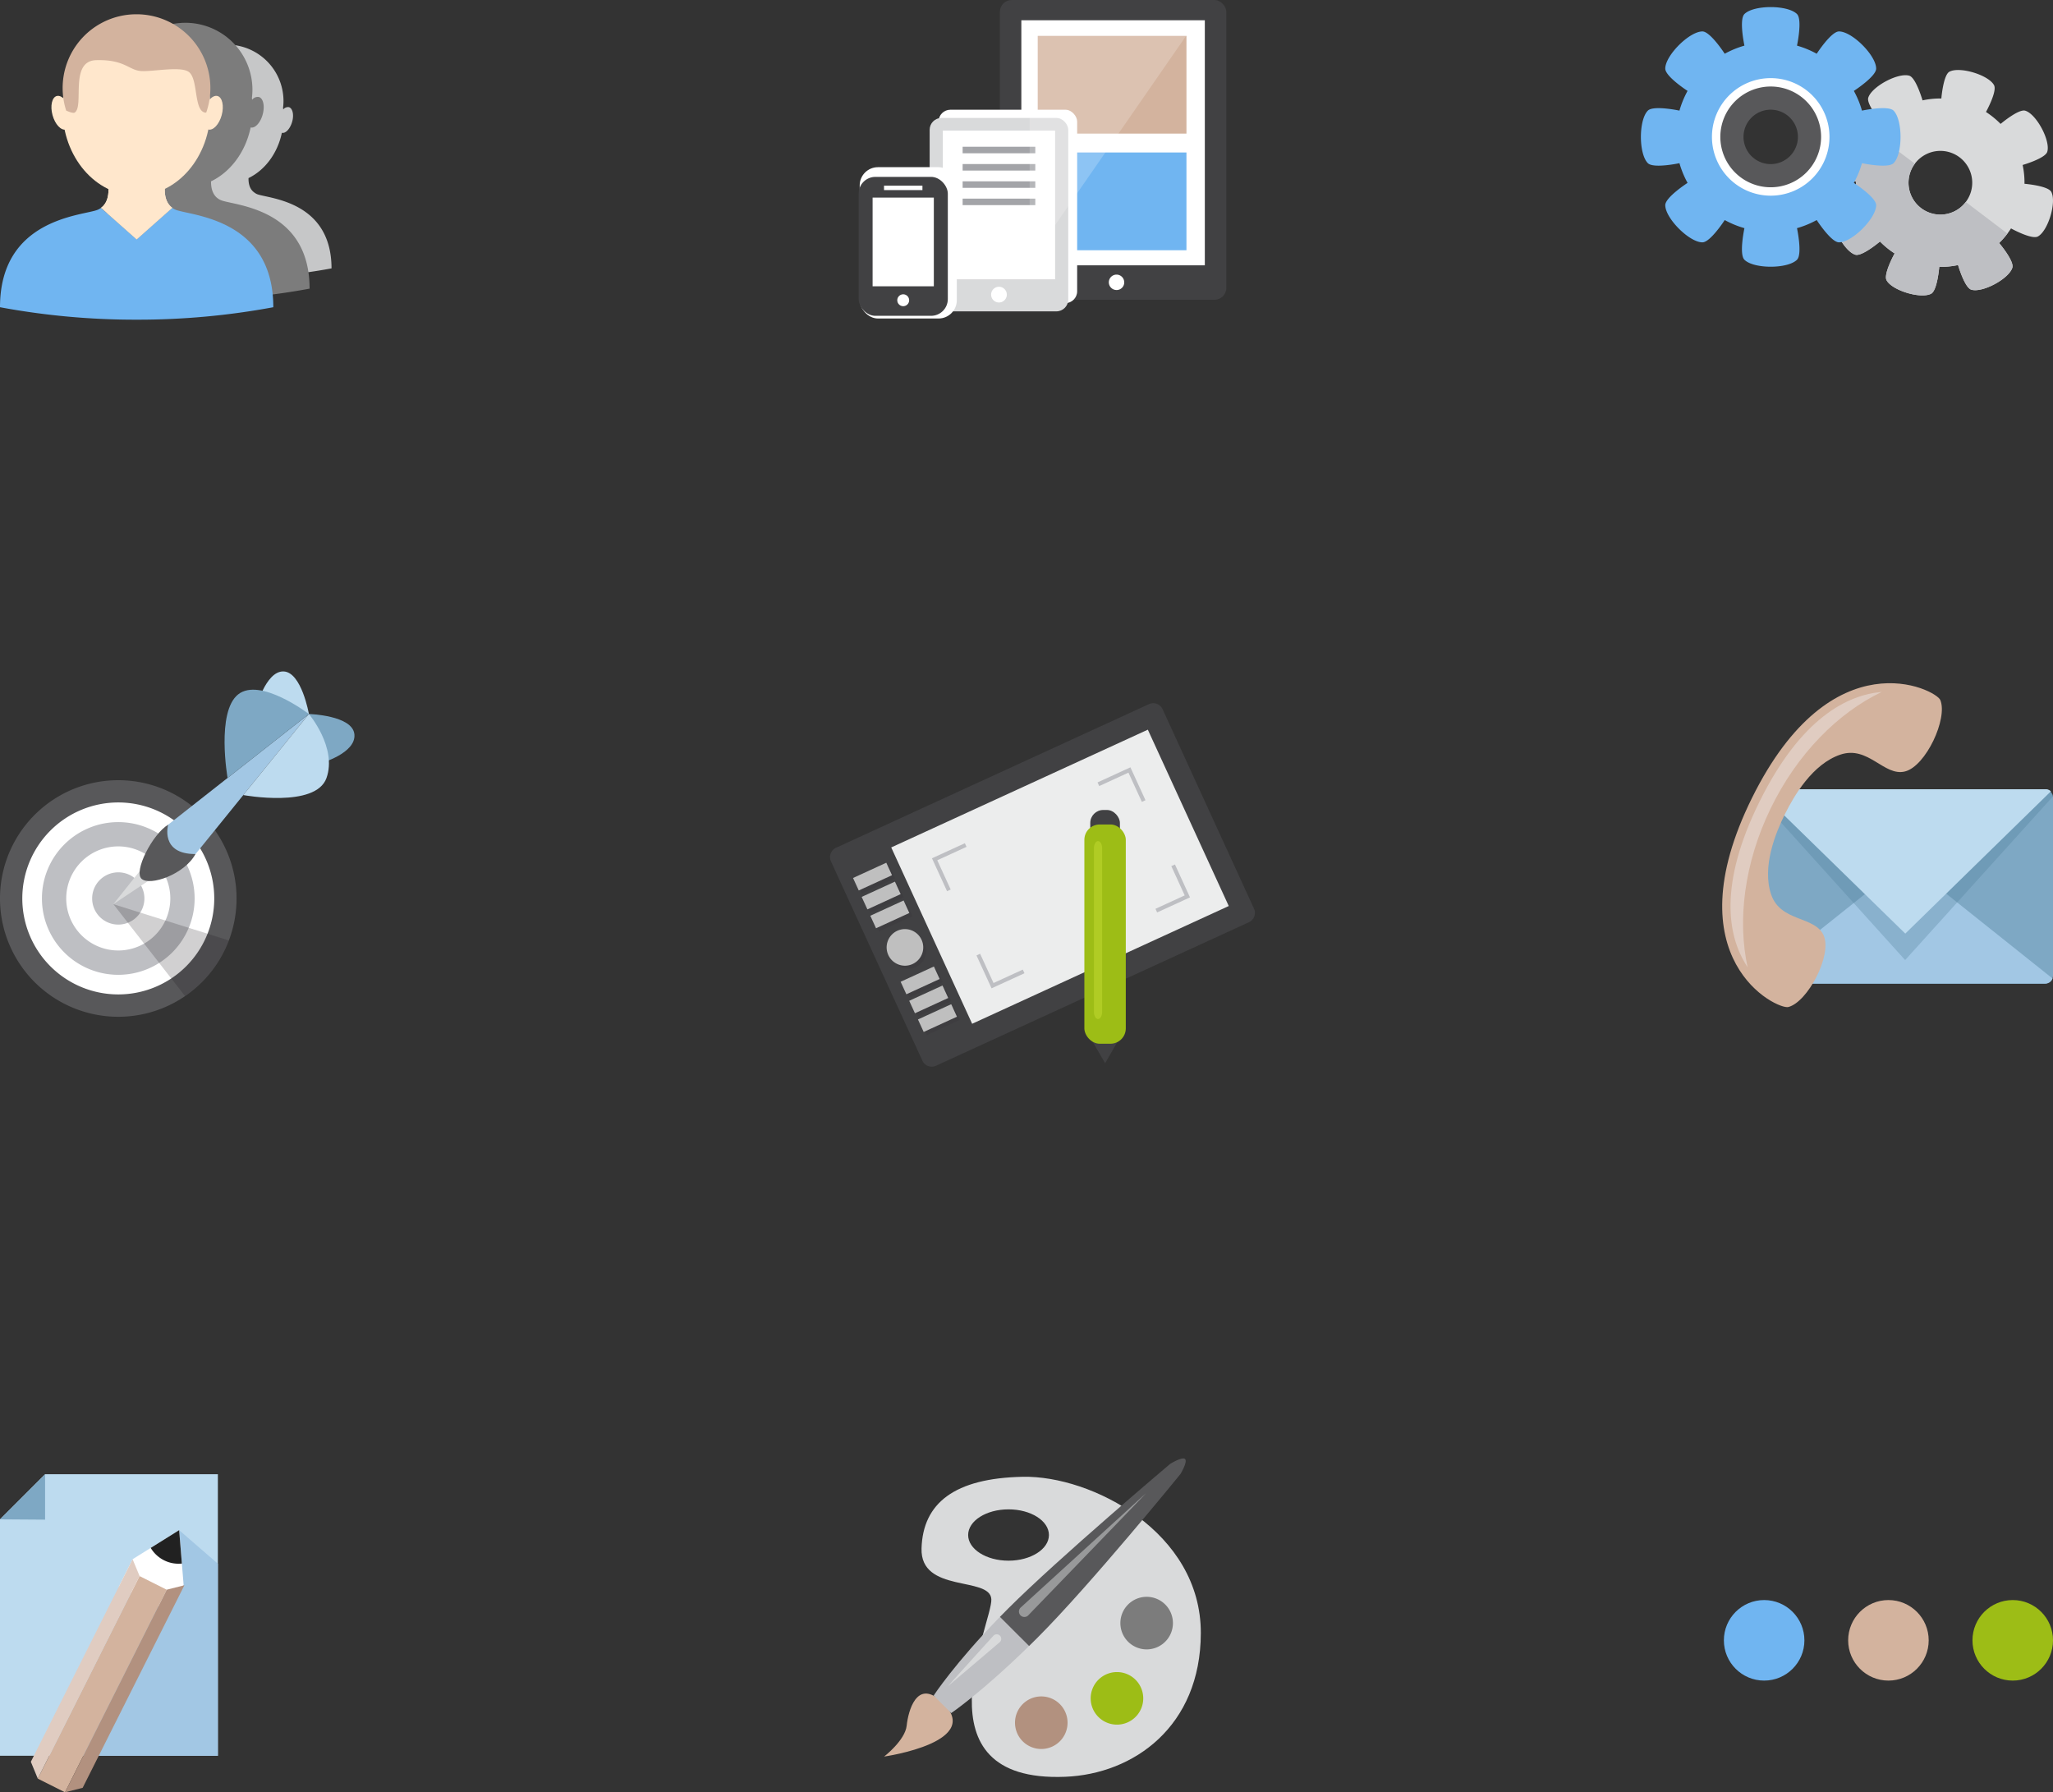 <svg xmlns="http://www.w3.org/2000/svg" viewBox="0 0 800 698.35"><rect x="0" y="0" width="800" height="698.35" fill="#333333" stroke="none"/><defs><style>.cls-1{fill:#d9dadb}.cls-2{fill:#b2917f}.cls-3{fill:#9dbd16}.cls-4{fill:#7c7c7c}.cls-5{fill:#d3b39e}.cls-6{fill:#bebfc3}.cls-7{fill:#58585a}.cls-9{fill:#7ea8c4}.cls-10{fill:#a2c7e4}.cls-12{fill:#bddbef}.cls-13{fill:#e0ccc1}.cls-14{fill:#70b5f1}.cls-15{fill:#fff}.cls-17{fill:#414143}.cls-19{fill:#3e3d40}.cls-20{fill:#bfbfbf}.cls-22{fill:none;stroke:#bebfc3;stroke-miterlimit:10;stroke-width:1.56px}.cls-24{fill:#a3a4a8}.cls-27{fill:#ffe7cc}</style></defs><g id="Layer_2" data-name="Layer 2"><g id="Layer_1-2" data-name="Layer 1"><path class="cls-1" d="M398.58 575.42c-26.68.53-38.95 10.28-39.48 27.89s26.67 10.73 27.2 19.8-30.41 71.61 28.81 69.2c26.66-1.08 52.72-19.59 52.82-55.93.12-39.48-42.68-61.49-69.35-60.96zM393 608.11c-8.69 0-15.74-4.49-15.74-10s7-10 15.74-10 15.74 4.49 15.74 10-7.07 10-15.74 10z"/><path class="cls-2" d="M416 671.25A10.24 10.24 0 11405.78 661 10.24 10.24 0 01416 671.25z"/><path class="cls-3" d="M445.49 661.75a10.24 10.24 0 11-10.24-10.24 10.24 10.24 0 0110.24 10.24z"/><path class="cls-4" d="M457.06 632.43a10.24 10.24 0 11-10.23-10.24 10.23 10.23 0 0110.23 10.24z"/><path class="cls-5" d="M366.23 662.43c18.89 16.21-21.71 22-21.71 22s8.18-6.31 8.79-12.05 3.85-17.73 12.92-9.95z"/><path class="cls-6" d="M389.65 630c-17.58 18.06-25.83 30.66-25.83 30.66l6.84 6.83s11.61-7.83 30.34-26.14z"/><path class="cls-7" d="M404.33 638.07C425 617.4 460 574.34 460 574.34s2.88-4.76 1.8-5.83-5.78 1.85-5.78 1.85-43.48 36.7-63.23 56.46c-1.09 1.08-2.13 2.14-3.15 3.19L401 641.36c1.08-1.06 2.19-2.15 3.33-3.29z"/><path d="M400.61 629.48a2.11 2.11 0 01-3-.13 2.13 2.13 0 01.14-3l48.75-44.47c.88-.78-45.89 47.6-45.89 47.6z" opacity=".5" fill="#d9dadb"/><path class="cls-1" d="M387.2 637.26a1.77 1.77 0 012.5.11 1.77 1.77 0 01-.12 2.49l-20.09 17.07c-.72.65 17.71-19.67 17.71-19.67z"/><rect class="cls-9" x="685.29" y="307.54" width="114.71" height="75.73" rx="3.07"/><path class="cls-10" d="M799.81 381.25l-57.16-45.58-57.17 45.58a3.07 3.07 0 002.88 2h108.57a3.07 3.07 0 002.88-2z"/><path d="M742.38 374.08L800 310.29a3.07 3.07 0 00-3-2.75H688.36a3.07 3.07 0 00-3.07 3.07v.2z" fill="#4d7c96" opacity=".3"/><path class="cls-12" d="M686.1 308.77l56.34 55 56.74-55.44a3 3 0 00-2.06-.82H688.54a3.06 3.06 0 00-2.44 1.26z"/><path class="cls-5" d="M682.7 310.91c-31.17 63 9.83 82.59 14.17 81.47 7.52-1.95 17.12-20.14 13.78-27.85s-16.79-5.15-20.48-16 1.83-24.17 5.35-31.28 10.76-19.57 21.63-23.22 17 8.59 25.15 6.57 16.8-20.69 13.78-27.85c-1.74-4.13-42.2-24.82-73.38 38.16z"/><path class="cls-13" d="M689.88 315.2c10.34-21.42 26.32-37.44 43.37-45.59-13.3 1.15-31.4 10-47.62 42.75s-12 52.25-5.63 62.93c.33.56.67 1.09 1 1.61-4-18.3-1.35-40.52 8.88-61.7z"/><path class="cls-1" d="M799.33 74.76c-1.29-2.41-10.44-3.15-10.44-3.15a33.09 33.09 0 00-.72-7.33s8.82-2.54 9.6-5.15c1.31-4.35-4.24-14.7-8.59-16-2.6-.78-9.6 5.15-9.6 5.15a33.36 33.36 0 00-5.7-4.65s4.44-8 3.15-10.44c-2.15-4-13.39-7.39-17.39-5.25-2.41 1.29-3.15 10.44-3.15 10.44a32.51 32.51 0 00-7.33.73s-2.54-8.82-5.15-9.61c-4.35-1.31-14.69 4.24-16 8.59-.79 2.61 5.15 9.6 5.15 9.6a32.64 32.64 0 00-4.66 5.71s-8-4.44-10.44-3.16c-4 2.15-7.39 13.39-5.24 17.39 1.28 2.41 10.44 3.15 10.44 3.15a32.5 32.5 0 00.74 7.32s-8.82 2.54-9.6 5.15c-1.31 4.35 4.24 14.69 8.58 16 2.61.78 9.6-5.15 9.6-5.15a33 33 0 005.71 4.65s-4.44 8-3.15 10.44c2.14 4 13.38 7.39 17.39 5.25 2.4-1.29 3.15-10.45 3.15-10.45a32.41 32.41 0 007.32-.72s2.55 8.82 5.16 9.6c4.34 1.32 14.69-4.24 16-8.58.79-2.61-5.15-9.6-5.15-9.6a32.59 32.59 0 004.63-5.69s8 4.44 10.45 3.15c4-2.15 7.39-13.39 5.24-17.39zm-46.84 8.31A12.41 12.41 0 11768 74.78a12.4 12.4 0 01-15.51 8.29z"/><path class="cls-6" d="M782.25 91L766 78.69a12.4 12.4 0 01-19.82-14.91l-16.36-12.27c-.46.61-.9 1.23-1.32 1.88 0 0-8-4.44-10.44-3.16-4 2.15-7.39 13.39-5.24 17.39 1.28 2.41 10.44 3.15 10.44 3.15a32.5 32.5 0 00.74 7.33s-8.82 2.54-9.6 5.15c-1.31 4.35 4.24 14.69 8.58 16 2.61.78 9.6-5.15 9.6-5.15a33 33 0 005.71 4.65s-4.44 8-3.15 10.44c2.14 4 13.38 7.39 17.39 5.25 2.4-1.29 3.15-10.45 3.15-10.45a32.41 32.41 0 007.32-.72s2.55 8.82 5.16 9.6c4.34 1.32 14.69-4.24 16-8.58.79-2.61-5.15-9.6-5.15-9.6a31.54 31.54 0 003.24-3.69z"/><path class="cls-14" d="M737.87 43.1c-2.18-2.17-12.31 0-12.31 0a36.93 36.93 0 00-3.16-7.68s8.69-5.61 8.69-8.69c0-5.11-9.36-14.48-14.48-14.48-3.08 0-8.69 8.69-8.69 8.69a36.71 36.71 0 00-7.68-3.16s2.18-10.13 0-12.31c-3.62-3.61-16.86-3.61-20.48 0-2.18 2.18 0 12.31 0 12.31a36.71 36.71 0 00-7.68 3.16s-5.61-8.69-8.69-8.69c-5.12 0-14.48 9.37-14.48 14.48 0 3.08 8.69 8.69 8.69 8.69a36.93 36.93 0 00-3.16 7.68s-10.13-2.17-12.31 0c-3.62 3.62-3.62 16.86 0 20.48 2.18 2.18 12.31 0 12.31 0a36.93 36.93 0 003.16 7.68s-8.69 5.61-8.69 8.68c0 5.12 9.36 14.49 14.48 14.49 3.08 0 8.69-8.69 8.69-8.69a36.71 36.71 0 007.68 3.16s-2.18 10.13 0 12.31c3.62 3.62 16.86 3.62 20.48 0 2.18-2.18 0-12.31 0-12.31a36.71 36.71 0 007.68-3.16s5.61 8.69 8.69 8.69c5.12 0 14.48-9.37 14.48-14.49 0-3.07-8.69-8.68-8.69-8.68a36.93 36.93 0 003.16-7.68s10.13 2.18 12.31 0c3.62-3.58 3.62-16.86 0-20.48zM690 67.34a14 14 0 1114-14 14 14 0 01-14 14z"/><path class="cls-15" d="M690 30.44a22.9 22.9 0 1022.9 22.9 22.9 22.9 0 00-22.9-22.9zm0 35.26a12.36 12.36 0 1112.36-12.36A12.36 12.36 0 01690 65.7z"/><path class="cls-7" d="M690 33.71a19.63 19.63 0 1019.63 19.63A19.63 19.63 0 00690 33.71zm0 30.23a10.6 10.6 0 1110.6-10.6 10.61 10.61 0 01-10.6 10.6z"/><path class="cls-12" d="M17.57 574.43L0 592v92.12h84.9V574.43H17.57z"/><path class="cls-9" d="M0 592l17.57.12v-17.69"/><path class="cls-10" d="M69.81 596.21l15.09 13.08v74.83H27.85l41.96-87.91z"/><path class="cls-15" d="M69.81 596.21l-18.14 11.33-5.38 10.72 19.87 9.98 5.39-10.72-1.74-21.31z"/><path class="cls-5" transform="rotate(-63.33 39.862 656.228)" d="M-4.31 650.29h88.33v11.86H-4.31z"/><path class="cls-2" d="M32.21 696.61l-6.88 1.74 39.65-78.94 6.88-1.73-39.65 78.93z"/><path class="cls-13" d="M12.02 686.47l2.71 6.56 39.66-78.94-2.72-6.55-39.65 78.93z"/><path d="M69.81 596.21l-11.08 6.92a12.64 12.64 0 0012.14 6.1z" fill="#212121"/><path class="cls-17" d="M488.63 354a4 4 0 01-2 5.36l-121.86 55.88a4 4 0 01-5.36-2l-35.59-77.57a4 4 0 012-5.36l121.87-55.93a4 4 0 015.36 2z"/><path transform="rotate(-24.65 412.974 341.602)" fill="#eceded" d="M358.03 303.84h110.02v75.6H358.03z"/><path class="cls-19" d="M360.32 367.39a7.13 7.13 0 11-9.45-3.51 7.13 7.13 0 019.45 3.51z"/><path class="cls-19" transform="rotate(-24.64 347.912 357.48)" d="M340.81 354.83h14.27v5.36h-14.27z"/><path class="cls-19" transform="rotate(-24.66 344.525 350.142)" d="M337.44 347.48h14.26v5.35h-14.26z"/><path class="cls-19" transform="rotate(-24.65 341.127 342.76)" d="M334.07 340.13h14.26v5.35h-14.26z"/><path class="cls-19" transform="rotate(-24.65 366.412 397.892)" d="M359.37 395.27h14.26v5.36h-14.26z"/><path class="cls-19" transform="rotate(-24.64 363.17 390.627)" d="M355.99 387.91h14.27v5.35h-14.27z"/><path class="cls-19" transform="rotate(-24.65 359.676 383.185)" d="M352.62 380.56h14.26v5.35h-14.26z"/><path class="cls-20" d="M359.11 366.17a7.13 7.13 0 11-9.46-3.5 7.14 7.14 0 019.46 3.5z"/><path class="cls-20" transform="rotate(-24.64 346.687 356.277)" d="M339.6 353.62h14.27v5.36H339.6z"/><path class="cls-20" transform="rotate(-24.66 343.33 348.922)" d="M336.23 346.27h14.26v5.35h-14.26z"/><path class="cls-20" transform="rotate(-24.65 339.908 341.534)" d="M332.85 338.92h14.26v5.35h-14.26z"/><path class="cls-20" transform="rotate(-24.65 365.194 396.666)" d="M358.15 394.05h14.26v5.36h-14.26z"/><path class="cls-20" transform="rotate(-24.64 361.97 389.43)" d="M354.78 386.7h14.27v5.35h-14.27z"/><path class="cls-20" transform="rotate(-24.65 358.475 381.987)" d="M351.41 379.35h14.26v5.36h-14.26z"/><rect class="cls-17" x="424.85" y="315.6" width="11.55" height="14.46" rx="5.07"/><path class="cls-17" d="M437.33 402.67l-6.7 11.61-6.71-11.61h13.41z"/><rect class="cls-3" x="422.55" y="321.25" width="16.14" height="85.43" rx="5.97"/><path d="M429.47 394.28c0 1.53-.71 2.78-1.6 2.78-.88 0-1.59-1.25-1.59-2.78V330.5c0-1.53.71-2.78 1.59-2.78.89 0 1.6 1.25 1.6 2.78z" fill="#c5dd33" opacity=".5"/><path class="cls-22" d="M369.75 346.92l-5.55-12.11 12.11-5.55M428.01 305.57l12.1-5.55 5.55 12.1M457.14 337.16l5.54 12.11-12.1 5.55M398.88 378.51l-12.11 5.55-5.55-12.11"/><path class="cls-7" d="M92.18 350.08A46.09 46.09 0 1146.09 304a46.09 46.09 0 0146.09 46.08z"/><path class="cls-15" d="M83.49 350.08a37.4 37.4 0 11-37.4-37.41 37.4 37.4 0 0137.4 37.41z"/><path class="cls-6" d="M75.84 350.08a29.75 29.75 0 11-29.75-29.75 29.75 29.75 0 0129.75 29.75z"/><path class="cls-15" d="M66.37 350.08a20.28 20.28 0 11-20.28-20.29 20.29 20.29 0 0120.28 20.29z"/><path class="cls-6" d="M56.27 350.08a10.18 10.18 0 11-10.18-10.18 10.17 10.17 0 0110.18 10.18z"/><path class="cls-9" d="M120.37 278.21s17 .47 17.73 7.9-13.35 11.35-13.35 11.35z"/><path class="cls-12" d="M120.37 278.21s-2.86-16.4-9.91-16.59-10.87 14.87-10.87 14.87z"/><path class="cls-1" d="M57.44 335.69l-13.29 16.62 17.28-11.51-3.99-5.11z"/><path class="cls-7" d="M65.53 321.33c-6.1 3.63-13.59 18.25-10.35 21.11s16.64-1.66 21-9.67z"/><path class="cls-10" d="M120.37 278.21l-54.84 43.12s-3.3 11.51 10.67 11.44z"/><path class="cls-9" d="M120.37 278.21s-19-14.49-27.59-7.63-4.1 32.55-4.1 32.55z"/><path class="cls-12" d="M120.37 278.21s11.06 13.05 6.86 24.92-32.43 6.66-32.43 6.66z"/><path d="M72.1 388.12a46.2 46.2 0 0017.09-21.69l-45-14.12z" opacity=".2" fill="#1a171b"/><rect class="cls-17" x="389.62" width="88.24" height="116.81" rx="4.63"/><path class="cls-15" d="M397.99 7.89h71.5v95.5h-71.5zM438.08 110a3 3 0 10-2.95 3 2.95 2.95 0 002.95-3z"/><path class="cls-5" d="M404.37 13.97h57.96v38.09h-57.96z"/><path class="cls-14" d="M404.37 59.41h57.96V97.5h-57.96z"/><rect class="cls-15" x="365.73" y="42.75" width="54.01" height="75.37" rx="4.63"/><rect class="cls-1" x="362.26" y="45.95" width="54.01" height="75.37" rx="4.63"/><path class="cls-15" d="M367.39 50.87h43.76v57.95h-43.76zM392.33 114.86a3.06 3.06 0 10-3.06 3 3.06 3.06 0 003.06-3z"/><path class="cls-24" d="M375.11 57.18h28.32v2.54h-28.32zM375.11 63.92h28.32v2.54h-28.32zM375.11 70.65h28.32v2.54h-28.32zM375.11 77.39h28.32v2.54h-28.32z"/><rect class="cls-15" x="335" y="65.14" width="37.84" height="58.96" rx="7.11"/><rect class="cls-17" x="334.59" y="68.92" width="34.75" height="54.14" rx="6.53"/><path class="cls-15" d="M340.03 76.99h23.86v34.56h-23.86zM354.27 117a2.31 2.31 0 10-2.31 2.3 2.31 2.31 0 002.31-2.3zM344.48 72.34h14.97v1.73h-14.97z"/><path opacity=".2" fill="#fff" d="M401.23 102.03V9.11h64.33l-64.33 92.92z"/><path d="M100.23 75.67a5 5 0 01-1.14-.67c-2-1.4-2.29-3.9-2.25-5.61 6.42-3.1 11.31-9.64 13-17.65 1.45.36 3.21-1.54 4-4.28s.18-5.31-1.27-5.71a2.34 2.34 0 00-2.21.92c0-.21 0-.42-.07-.63a21.06 21.06 0 00.18-2.65 22 22 0 10-44 0 20.74 20.74 0 00.18 2.63v.34a2.12 2.12 0 00-1.87-.61c-1.45.4-2 3-1.27 5.71.68 2.52 2.22 4.31 3.59 4.31 1.69 8 6.61 14.58 13.07 17.66 0 1.71-.3 4.18-2.25 5.57a5.17 5.17 0 01-1.14.63c-4.6 1.74-28.91 2.61-28.91 28.94a219.91 219.91 0 0040.66 3.71 219.78 219.78 0 0040.66-3.71c-.06-26.29-24.36-27.16-28.96-28.9z" fill="#c6c7c8"/><path class="cls-4" d="M86.27 78.07a5.53 5.53 0 01-1.36-.74c-2.33-1.66-2.71-4.63-2.67-6.67 7.63-3.68 13.44-11.45 15.43-21 1.72.43 3.82-1.83 4.7-5.09s.22-6.31-1.51-6.78a2.76 2.76 0 00-2.62 1.09c0-.25-.06-.5-.08-.74a27.49 27.49 0 00.21-3.14 26.12 26.12 0 00-52.24 0 24.93 24.93 0 00.21 3.13v.41a2.51 2.51 0 00-2.23-.73c-1.73.47-2.4 3.5-1.51 6.78.81 3 2.65 5.12 4.27 5.12 2 9.55 7.86 17.33 15.53 21 0 2-.36 5-2.67 6.62a5.53 5.53 0 01-1.36.74C52.86 80.14 24 81.18 24 112.47a261.22 261.22 0 0048.32 4.41 261.22 261.22 0 0048.32-4.41c-.02-31.29-28.9-32.33-34.37-34.4z"/><path class="cls-14" d="M68.64 81.8a6.44 6.44 0 01-1.49-.8l-13.9 12.31L39.35 81a6.31 6.31 0 01-1.5.82C31.83 84.08 0 85.23 0 119.71a288.5 288.5 0 0053.25 4.85 288.5 288.5 0 0053.25-4.85c0-34.48-31.83-35.63-37.86-37.91z"/><path class="cls-27" d="M67.15 81c-4.18-3-2.7-9.77-2.7-9.77H42S43.53 78 39.35 81l13.9 12.33z"/><path class="cls-27" d="M67.15 81c-4.18-3-2.7-9.77-2.7-9.77H42S43.53 78 39.35 81"/><path class="cls-27" d="M82 42.53c0 18.58-12.91 33.65-28.84 33.65S24.35 61.11 24.35 42.53 37.26 8.89 53.19 8.89 82 24 82 42.53z"/><path class="cls-27" d="M27.36 43c1 3.61.23 7-1.67 7.47s-4.23-2-5.22-5.6-.23-7 1.67-7.47 4.23 2.03 5.22 5.6zM79.51 43c-1 3.61-.24 7 1.66 7.47s4.24-2 5.22-5.6.24-7-1.66-7.47-4.24 2.03-5.22 5.6z"/><path class="cls-5" d="M53.19 5.56a28.73 28.73 0 00-27.4 37.53c1.11.49 2.72 1.11 3.26.8 3.95-2.29-2.22-20.15 8.44-20.45S50 27 54.39 27.62c4.12.58 15.62-2 19.08.34 3.91 2.6 1.89 15.27 6.54 15.93a.56.56 0 00.36-.07A28.77 28.77 0 0053.19 5.56z"/><circle class="cls-14" cx="687.44" cy="639.14" r="15.69"/><circle class="cls-5" cx="735.87" cy="639.14" r="15.69"/><circle class="cls-3" cx="784.31" cy="639.14" r="15.69"/></g></g></svg>